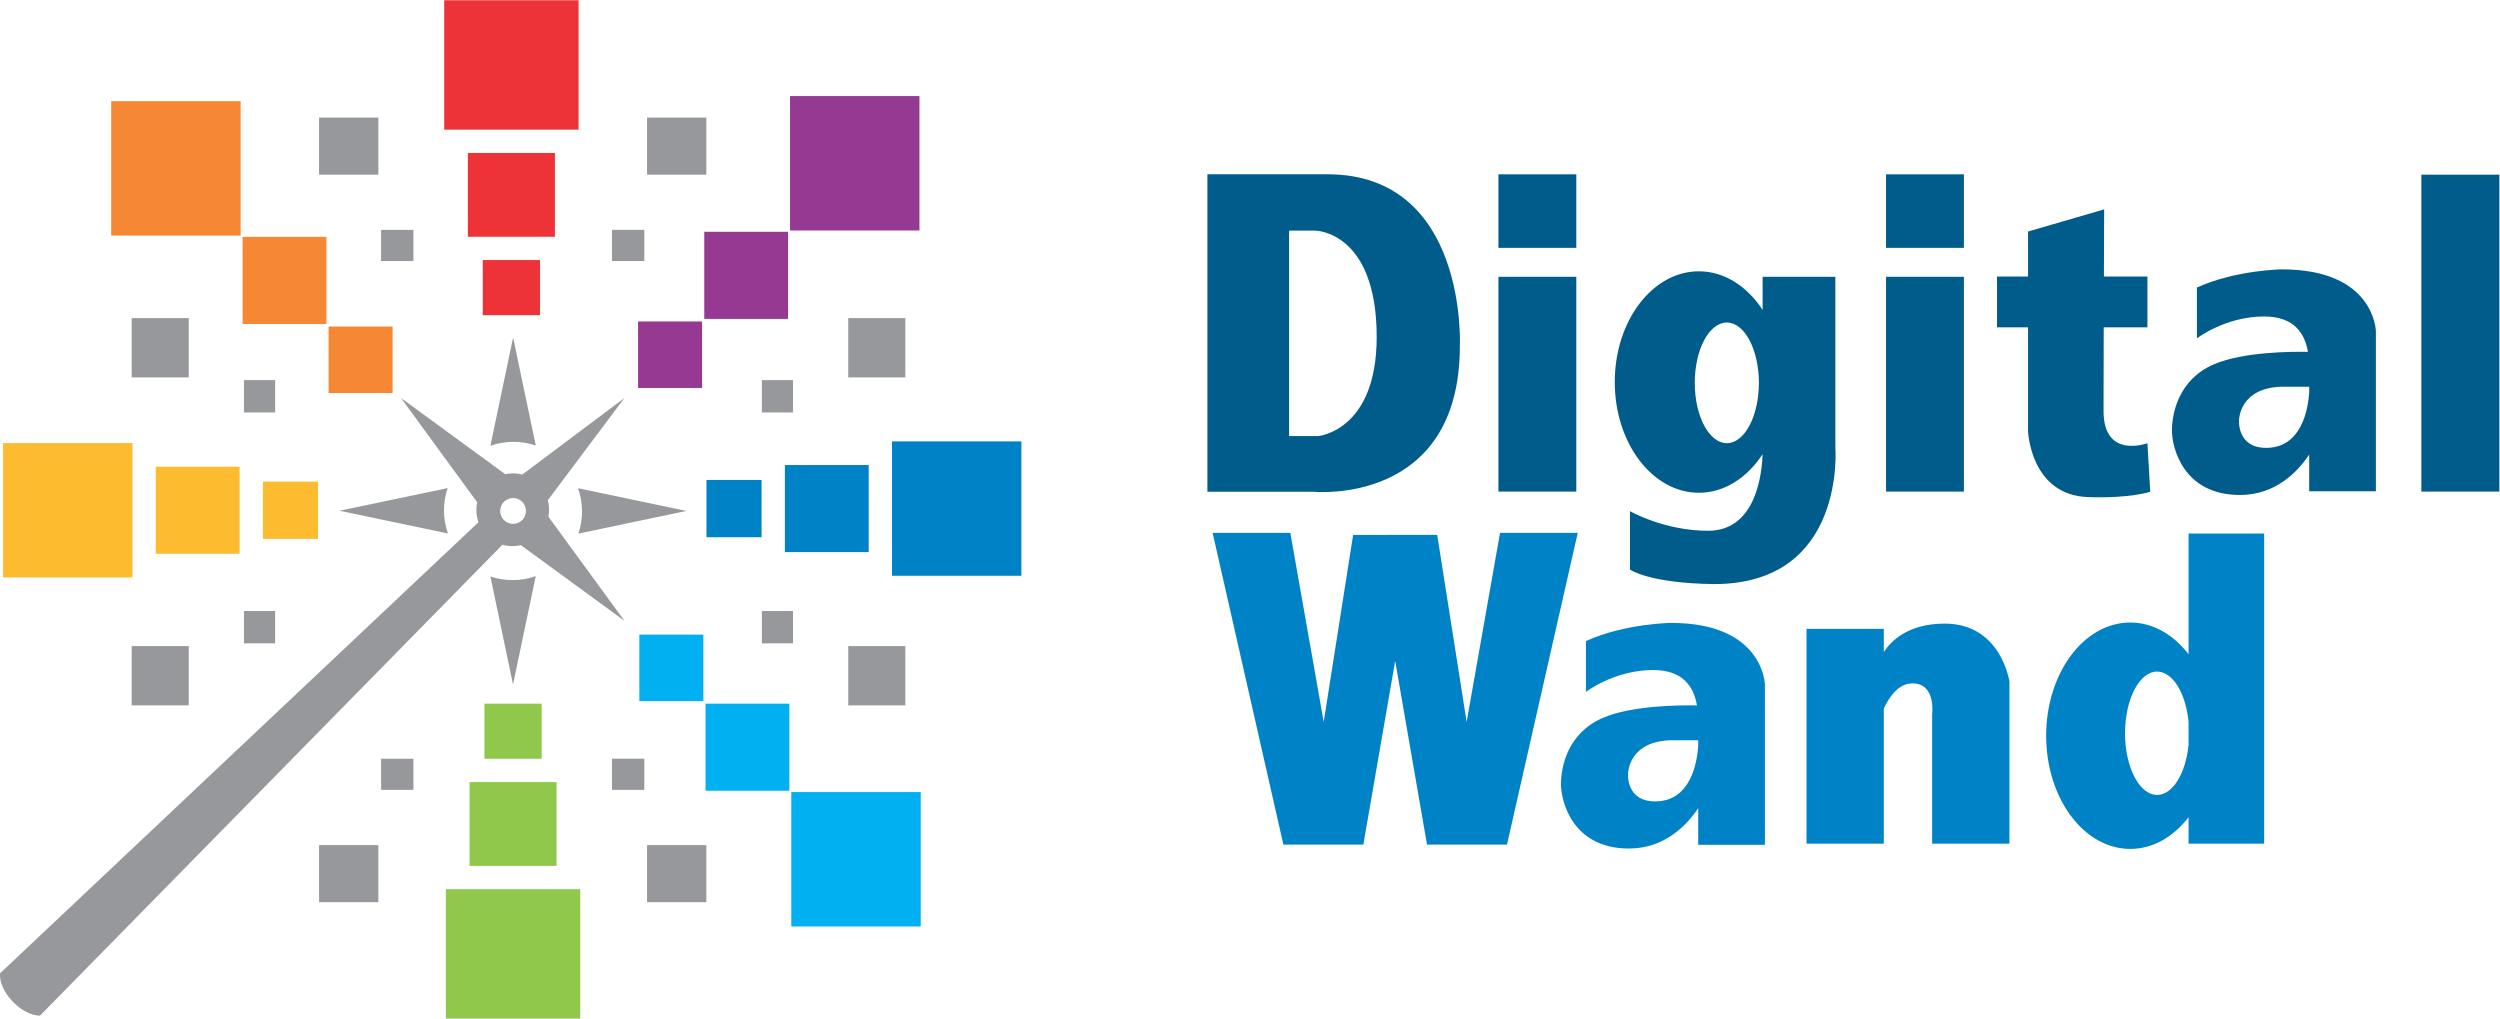 <?xml version="1.0" encoding="UTF-8" standalone="no"?>
<svg
   xmlns:dc="http://purl.org/dc/elements/1.1/"
   xmlns:cc="http://creativecommons.org/ns#"
   xmlns:rdf="http://www.w3.org/1999/02/22-rdf-syntax-ns#"
   xmlns:svg="http://www.w3.org/2000/svg"
   xmlns="http://www.w3.org/2000/svg"
   viewBox="0 0 438.023 178.465"
   height="178.465"
   width="438.023"
   xml:space="preserve"
   id="svg2"
   version="1.1"><defs
     id="defs6"><clipPath
       id="clipPath92"
       clipPathUnits="userSpaceOnUse"><path
         id="path90"
         d="M 0,133.849 H 328.517 V 0 H 0 Z" /></clipPath></defs><g
     transform="matrix(1.333,0,0,-1.333,0,178.465)"
     id="g10"><path
       id="path12"
       style="fill:#00b0f0;fill-opacity:1;fill-rule:nonzero;stroke:none"
       d="M 103.752,29.945 H 92.735 v 11.448 h 11.017 z" /><path
       id="path14"
       style="fill:#00b0f0;fill-opacity:1;fill-rule:nonzero;stroke:none"
       d="m 92.448,41.73 h -8.413 v 8.74 h 8.413 z" /><path
       id="path16"
       style="fill:#00b0f0;fill-opacity:1;fill-rule:nonzero;stroke:none"
       d="M 121.02,12.107 H 104.008 V 29.773 H 121.02 Z" /><path
       id="path18"
       style="fill:#953993;fill-opacity:1;fill-rule:nonzero;stroke:none"
       d="M 103.586,103.416 H 92.569 V 91.967 h 11.017 z" /><path
       id="path20"
       style="fill:#953993;fill-opacity:1;fill-rule:nonzero;stroke:none"
       d="m 92.282,91.629 h -8.413 v -8.741 h 8.413 z" /><path
       id="path22"
       style="fill:#953993;fill-opacity:1;fill-rule:nonzero;stroke:none"
       d="m 120.854,121.253 h -17.012 v -17.667 h 17.012 z" /><path
       id="path24"
       style="fill:#f58735;fill-opacity:1;fill-rule:nonzero;stroke:none"
       d="M 31.886,102.75 H 42.903 V 91.301 H 31.886 Z" /><path
       id="path26"
       style="fill:#f58735;fill-opacity:1;fill-rule:nonzero;stroke:none"
       d="m 43.19,90.963 h 8.413 V 82.222 H 43.19 Z" /><path
       id="path28"
       style="fill:#f58735;fill-opacity:1;fill-rule:nonzero;stroke:none"
       d="M 14.618,120.587 H 31.63 V 102.92 H 14.618 Z" /><path
       id="path30"
       style="fill:#90c84b;fill-opacity:1;fill-rule:nonzero;stroke:none"
       d="M 61.715,31.087 H 73.158 V 20.069 H 61.715 Z" /><path
       id="path32"
       style="fill:#90c84b;fill-opacity:1;fill-rule:nonzero;stroke:none"
       d="m 63.674,41.394 h 7.527 v -7.245 h -7.527 z" /><path
       id="path34"
       style="fill:#90c84b;fill-opacity:1;fill-rule:nonzero;stroke:none"
       d="M 58.605,0 H 76.268 V 17.008 H 58.605 Z" /><path
       id="path36"
       style="fill:#0082c7;fill-opacity:1;fill-rule:nonzero;stroke:none"
       d="m 114.182,61.313 h -11.018 v 11.443 h 11.018 z" /><path
       id="path38"
       style="fill:#0082c7;fill-opacity:1;fill-rule:nonzero;stroke:none"
       d="m 100.102,63.271 h -7.244 v 7.527 h 7.244 z" /><path
       id="path40"
       style="fill:#0082c7;fill-opacity:1;fill-rule:nonzero;stroke:none"
       d="m 134.252,58.203 h -17.01 v 17.662 h 17.01 z" /><path
       id="path42"
       style="fill:#ee3338;fill-opacity:1;fill-rule:nonzero;stroke:none"
       d="M 72.939,102.761 H 61.496 v 11.018 h 11.443 z" /><path
       id="path44"
       style="fill:#ee3338;fill-opacity:1;fill-rule:nonzero;stroke:none"
       d="m 70.98,92.455 h -7.527 v 7.244 h 7.527 z" /><path
       id="path46"
       style="fill:#ee3338;fill-opacity:1;fill-rule:nonzero;stroke:none"
       d="m 58.386,116.84 h 17.662 v 17.009 H 58.386 Z" /><path
       id="path48"
       style="fill:#fdbb2f;fill-opacity:1;fill-rule:nonzero;stroke:none"
       d="M 20.472,72.536 H 31.49 V 61.092 H 20.472 Z" /><path
       id="path50"
       style="fill:#fdbb2f;fill-opacity:1;fill-rule:nonzero;stroke:none"
       d="m 34.552,70.577 h 7.244 v -7.528 h -7.244 z" /><path
       id="path52"
       style="fill:#fdbb2f;fill-opacity:1;fill-rule:nonzero;stroke:none"
       d="M 0.402,57.982 H 17.411 V 75.645 H 0.402 Z" /><path
       id="path54"
       style="fill:#96989b;fill-opacity:1;fill-rule:nonzero;stroke:none"
       d="m 50.091,103.666 h 4.25 V 99.57 h -4.25 z" /><path
       id="path56"
       style="fill:#96989b;fill-opacity:1;fill-rule:nonzero;stroke:none"
       d="m 41.939,118.427 h 7.793 v -7.504 h -7.793 z" /><path
       id="path58"
       style="fill:#96989b;fill-opacity:1;fill-rule:nonzero;stroke:none"
       d="m 84.689,103.667 h -4.25 V 99.57 h 4.25 z" /><path
       id="path60"
       style="fill:#96989b;fill-opacity:1;fill-rule:nonzero;stroke:none"
       d="m 92.841,118.428 h -7.793 v -7.504 h 7.793 z" /><path
       id="path62"
       style="fill:#96989b;fill-opacity:1;fill-rule:nonzero;stroke:none"
       d="m 100.138,83.919 h 4.096 v -4.25 h -4.096 z" /><path
       id="path64"
       style="fill:#96989b;fill-opacity:1;fill-rule:nonzero;stroke:none"
       d="m 111.492,92.071 h 7.504 v -7.793 h -7.504 z" /><path
       id="path66"
       style="fill:#96989b;fill-opacity:1;fill-rule:nonzero;stroke:none"
       d="m 100.139,49.32 h 4.096 v 4.25 h -4.096 z" /><path
       id="path68"
       style="fill:#96989b;fill-opacity:1;fill-rule:nonzero;stroke:none"
       d="m 111.493,41.169 h 7.504 v 7.793 h -7.504 z" /><path
       id="path70"
       style="fill:#96989b;fill-opacity:1;fill-rule:nonzero;stroke:none"
       d="m 84.689,30.061 h -4.25 v 4.096 h 4.25 z" /><path
       id="path72"
       style="fill:#96989b;fill-opacity:1;fill-rule:nonzero;stroke:none"
       d="m 92.841,15.297 h -7.793 v 7.504 h 7.793 z" /><path
       id="path74"
       style="fill:#96989b;fill-opacity:1;fill-rule:nonzero;stroke:none"
       d="m 50.091,30.06 h 4.25 v 4.095 h -4.25 z" /><path
       id="path76"
       style="fill:#96989b;fill-opacity:1;fill-rule:nonzero;stroke:none"
       d="m 41.939,15.297 h 7.793 v 7.504 h -7.793 z" /><path
       id="path78"
       style="fill:#96989b;fill-opacity:1;fill-rule:nonzero;stroke:none"
       d="m 36.164,83.919 h -4.096 v -4.25 h 4.096 z" /><path
       id="path80"
       style="fill:#96989b;fill-opacity:1;fill-rule:nonzero;stroke:none"
       d="M 24.81,92.071 H 17.306 V 84.278 H 24.81 Z" /><path
       id="path82"
       style="fill:#96989b;fill-opacity:1;fill-rule:nonzero;stroke:none"
       d="m 36.163,49.32 h -4.095 v 4.25 h 4.095 z" /><path
       id="path84"
       style="fill:#96989b;fill-opacity:1;fill-rule:nonzero;stroke:none"
       d="m 24.809,41.169 h -7.504 v 7.793 h 7.504 z" /><g
       id="g86"><g
         clip-path="url(#clipPath92)"
         id="g88"><g
           transform="translate(67.443,65.025)"
           id="g94"><path
             id="path96"
             style="fill:#96989b;fill-opacity:1;fill-rule:nonzero;stroke:none"
             d="m 0,0 c -0.939,0 -1.699,0.761 -1.699,1.696 0,0.938 0.76,1.699 1.699,1.699 0.934,0 1.693,-0.761 1.693,-1.699 C 1.693,0.761 0.934,0 0,0 M 4.563,3.113 14.629,16.541 1.208,6.482 C 0.479,6.68 -0.288,6.683 -1.031,6.529 L -14.733,16.541 -4.727,2.842 C -4.908,1.974 -4.855,1.068 -4.548,0.221 l -62.886,-59.297 c -0.201,-2.367 2.731,-5.524 5.237,-5.57 L -1.4,-2.743 c 0.79,-0.232 1.623,-0.244 2.428,-0.059 L 14.629,-12.738 4.639,0.941 C 4.778,1.66 4.757,2.4 4.563,3.113 M 2.979,10.3 0,24.504 -2.985,10.261 c 1.935,0.688 4.039,0.692 5.964,0.039 M -22.806,1.725 -8.563,-1.262 C -9.25,0.674 -9.254,2.778 -8.602,4.703 Z M -2.988,-6.908 -0.01,-21.113 2.976,-6.869 C 1.04,-7.557 -1.064,-7.561 -2.988,-6.908 M 22.78,1.699 8.537,4.685 C 9.225,2.749 9.229,0.645 8.576,-1.279 Z" /></g><g
           transform="translate(223.214,35.865)"
           id="g98"><path
             id="path100"
             style="fill:#0082c7;fill-opacity:1;fill-rule:evenodd;stroke:none"
             d="m 0,0 c -0.14,-2.168 -0.965,-7.319 -5.656,-7.319 -3.903,0 -3.563,3.692 -3.563,3.692 0,0 0.056,4.346 5.881,4.346 l 3.338,0 z m -3.562,16.141 c 0,0 -6.053,-0.053 -11.198,-2.387 V 7.072 c 0,0 3.733,2.877 8.821,2.877 3.966,0 5.353,-2.211 5.774,-4.652 -2.071,0.042 -8.533,0.025 -12.391,-1.647 -4.637,-2.009 -5.485,-6.463 -5.485,-8.689 0,-2.226 1.471,-8.473 8.935,-8.473 4.692,0 7.595,3.046 9.106,5.31 v -4.821 H 8.766 V 8.051 c 0,0 -0.17,8.09 -12.328,8.09 m -22.488,11.834 -4.389,-24.848 -3.868,24.584 -11.05,-0.002 -3.869,-24.582 -4.387,24.848 h -10.214 l 9.301,-40.973 h 10.51 l 4.184,24.139 4.184,-24.137 h 10.511 l 9.301,40.971 z M 32.386,16.051 c -4.856,0 -7.09,-2.346 -7.992,-3.737 v 3.048 h -10.16 v -28.235 h 10.16 V 4.888 c 0.683,1.477 1.902,3.306 3.77,3.306 3.131,0 2.583,-4.054 2.583,-4.054 V -12.873 H 40.908 V 8.412 c 0,0 -1.056,7.639 -8.522,7.639 M 64.451,0.124 c -0.369,-3.752 -2.08,-6.593 -4.137,-6.593 -2.328,0 -4.212,3.631 -4.212,8.108 0,4.474 1.884,8.106 4.212,8.106 2.057,0 3.768,-2.842 4.137,-6.593 z m 0,27.766 V 12.025 c -1.987,2.578 -4.684,4.169 -7.662,4.169 -6.105,0 -11.057,-6.661 -11.057,-14.88 0,-8.216 4.952,-14.878 11.057,-14.878 2.978,0 5.675,1.592 7.662,4.169 v -3.478 h 9.936 V 27.89 Z" /></g><g
           transform="translate(303.52,82.309)"
           id="g102"><path
             id="path104"
             style="fill:#005c8b;fill-opacity:1;fill-rule:evenodd;stroke:none"
             d="m 0,0 c -0.145,-2.183 -0.983,-7.294 -5.655,-7.294 -3.902,0 -3.563,3.694 -3.563,3.694 0,0 0.057,4.344 5.881,4.344 l 3.337,0 z m -3.563,16.168 c 0,0 -6.05,-0.055 -11.196,-2.39 V 7.099 c 0,0 3.731,2.877 8.821,2.877 3.967,0 5.353,-2.211 5.773,-4.651 -2.073,0.041 -8.533,0.022 -12.389,-1.648 -4.637,-2.01 -5.486,-6.463 -5.486,-8.689 0,-2.227 1.471,-8.473 8.935,-8.473 4.692,0 7.594,3.045 9.105,5.308 v -4.819 h 8.766 v 21.07 c 0,0 -0.169,8.094 -12.329,8.094 m -126.7,-21.912 h -3.818 V 21.26 h 3.443 c 0,0 8.069,-0.06 8.069,-13.983 0,-12.365 -7.694,-13.021 -7.694,-13.021 m 1.209,34.411 h -15.767 v -41.728 h 13.957 c 0,0 19.227,-1.909 19.227,19.164 0,0 1.058,22.564 -17.417,22.564 M -27.032,-2.442 c 0,2.364 0.011,6.594 0.025,10.988 h 5.744 v 6.679 h -5.72 c 0.017,4.918 0.034,8.827 0.034,8.827 l -10.005,-2.909 v -5.918 h -4.077 V 8.546 h 4.077 V -5.123 c 0,0 0.328,-8.386 7.893,-8.642 5.593,-0.191 8.169,0.704 8.169,0.704 l -0.371,6.382 c 0,0 -5.769,-2.171 -5.769,4.237 m -79.534,21.437 h 10.236 v 9.662 h -10.236 z m 0,-32.041 H -96.33 V 15.19 h -10.236 z m 50.946,32.041 h 10.236 v 9.662 H -55.62 Z M -76.545,-6.679 c -2.327,0 -4.215,3.551 -4.215,7.929 0,4.38 1.888,7.93 4.215,7.93 2.327,0 4.213,-3.55 4.213,-7.93 0,-4.378 -1.886,-7.929 -4.213,-7.929 m 14.262,21.869 h -9.558 v -4.357 c -2.027,3.105 -5.026,5.08 -8.381,5.08 -6.103,0 -11.054,-6.518 -11.054,-14.553 0,-8.039 4.951,-14.555 11.054,-14.555 3.352,0 6.349,1.971 8.376,5.073 -0.088,-2.661 -0.894,-10.07 -7.159,-10.07 -5.769,0 -10.277,2.576 -10.277,2.576 v -7.672 c 0,0 2.471,-1.802 11.069,-1.91 17.417,0 15.93,18.017 15.93,18.017 z m 6.663,-28.236 h 10.236 V 15.19 H -55.62 Z m 70.363,0 H 24.997 V 28.617 H 14.743 Z" /></g></g></g></g></svg>